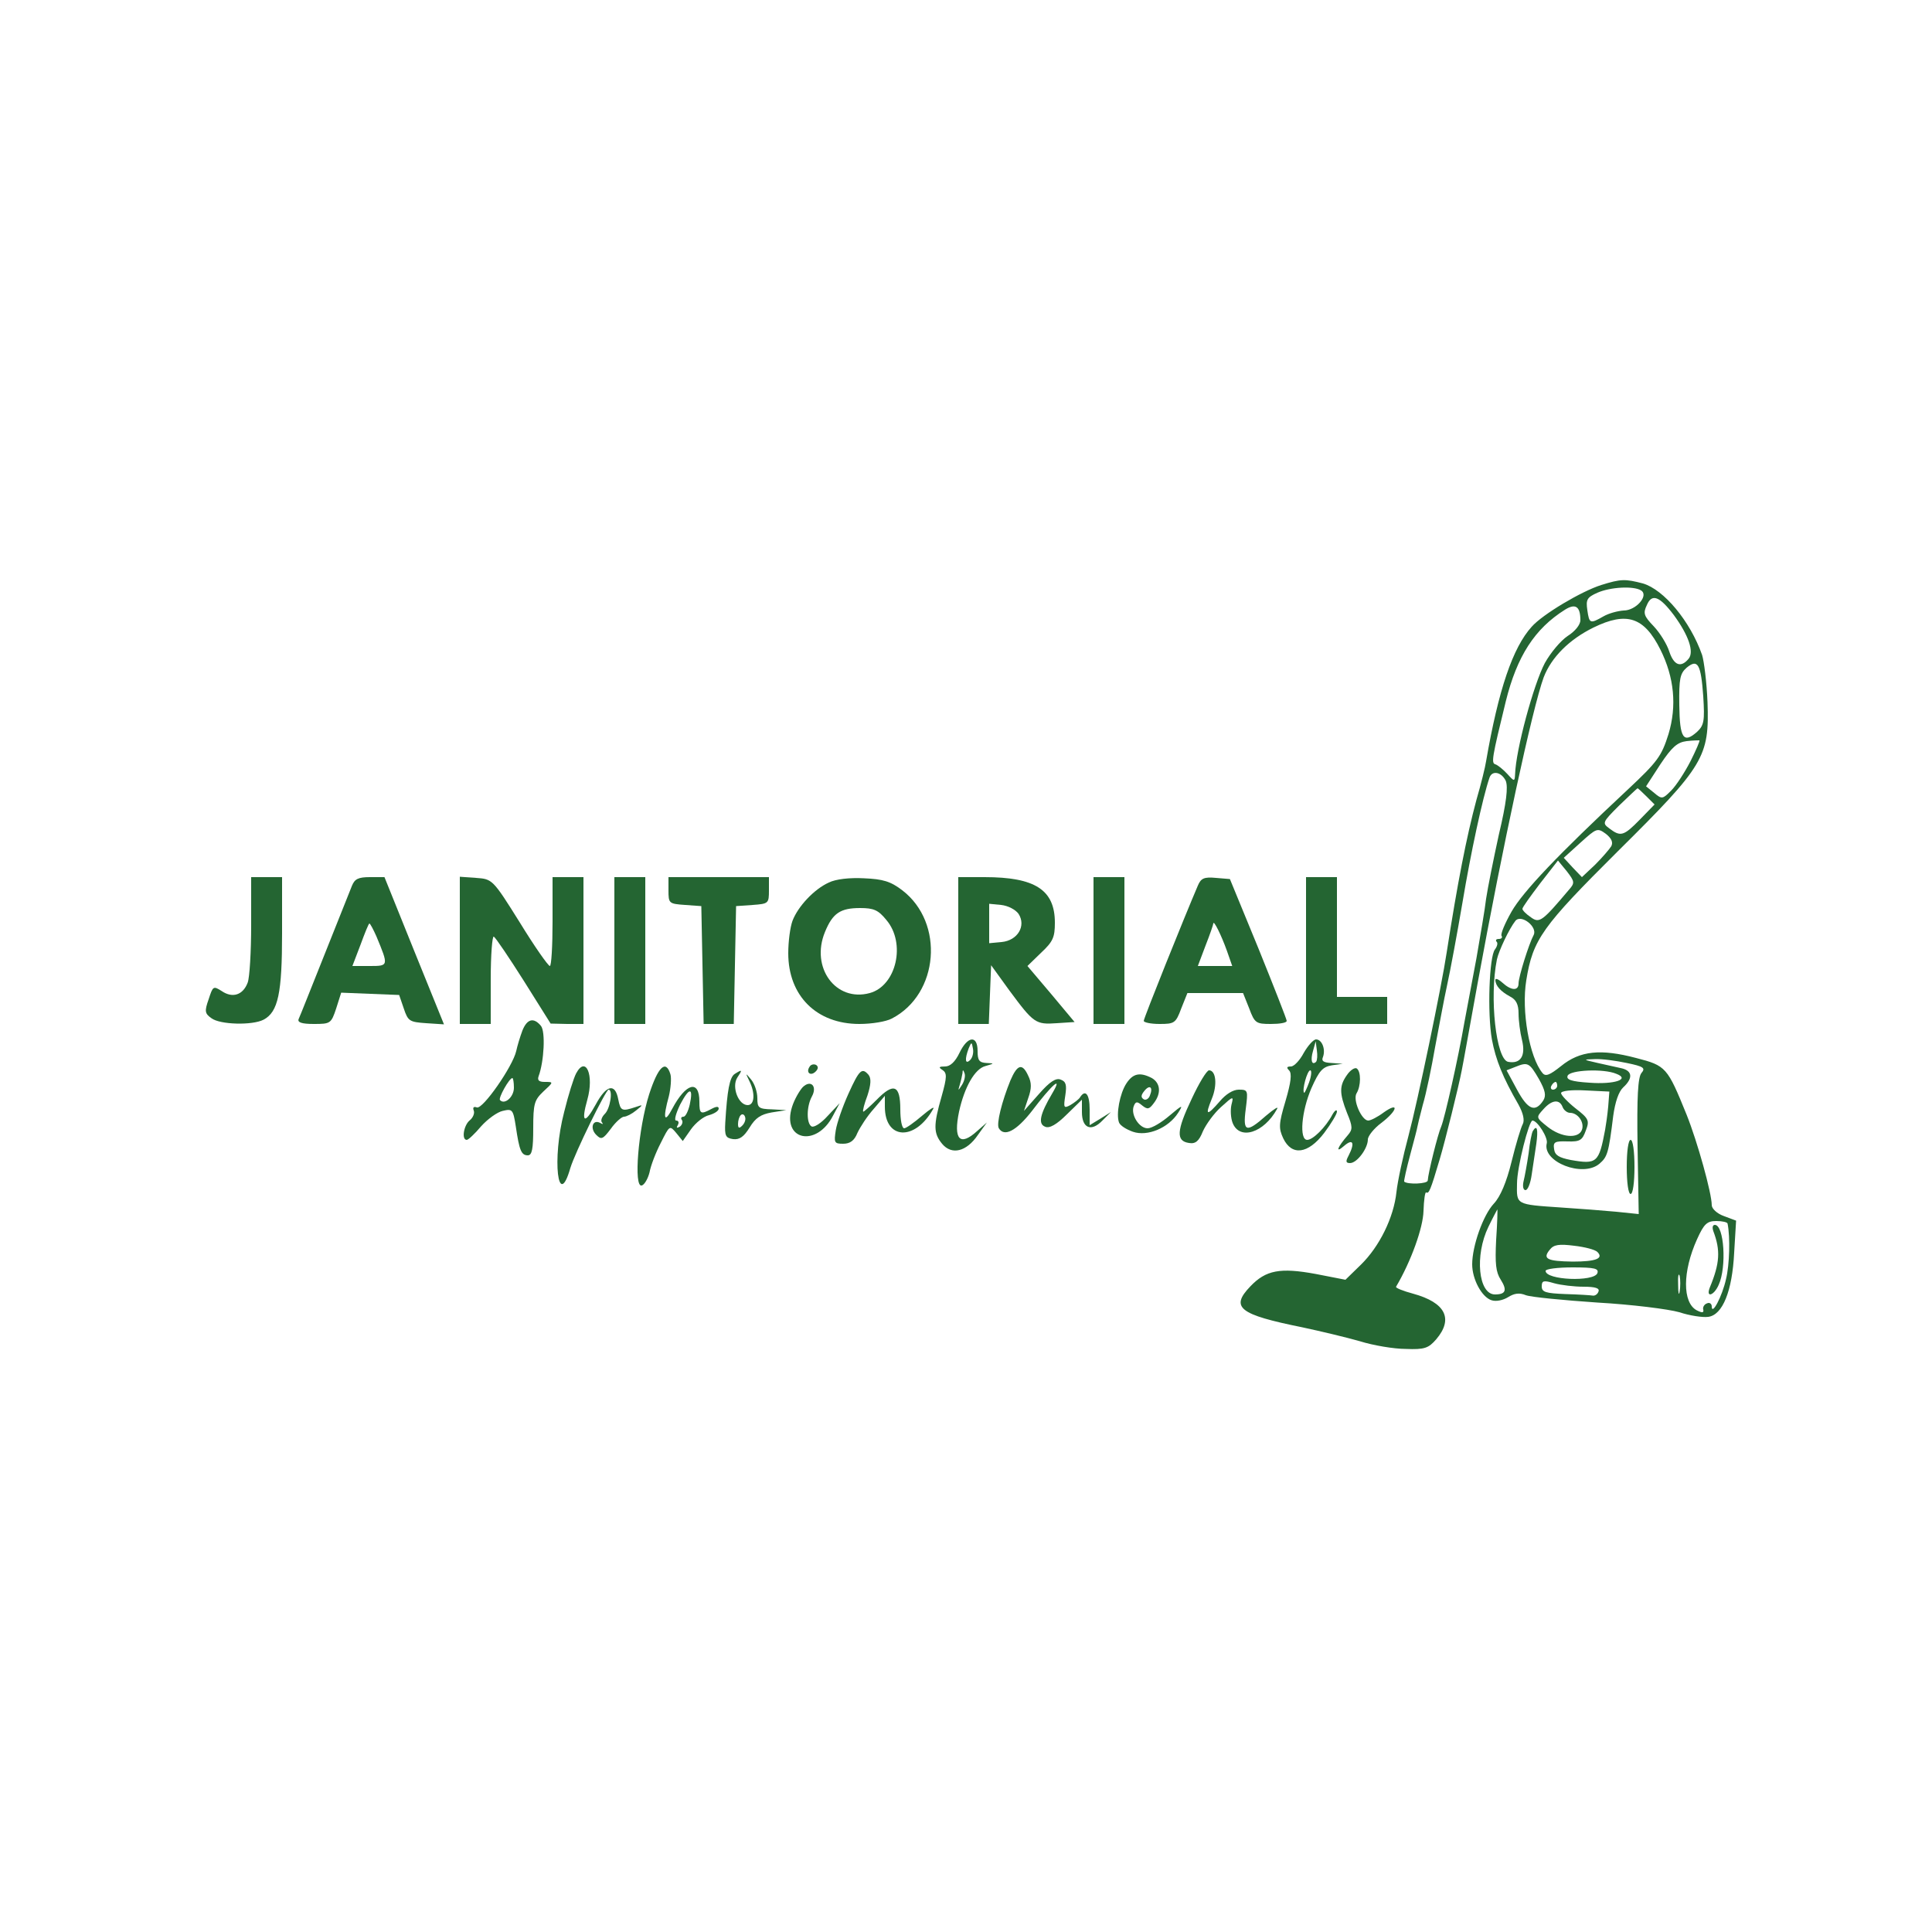 <?xml version="1.0" standalone="no"?>
<!DOCTYPE svg PUBLIC "-//W3C//DTD SVG 20010904//EN"
 "http://www.w3.org/TR/2001/REC-SVG-20010904/DTD/svg10.dtd">
<svg version="1.0" xmlns="http://www.w3.org/2000/svg"
 width="500pt" height="500pt" viewBox="0 0 500 500"
 preserveAspectRatio="xMidYMid meet">

<g transform="translate(0,500) scale(0.1,-0.1)"
fill="#246532" stroke="none">
<path d="M4144 3486 c-51 -16 -152 -76 -180 -108 -49 -54 -86 -163 -118 -348
-2 -14 -13 -59 -25 -100 -26 -97 -49 -215 -77 -395 -13 -87 -75 -385 -99 -475
-14 -52 -28 -117 -31 -145 -7 -66 -44 -141 -92 -188 l-40 -39 -77 15 c-92 17
-129 10 -169 -32 -53 -55 -29 -73 134 -106 47 -10 114 -26 149 -36 35 -11 89
-20 119 -20 49 -2 59 2 79 25 45 53 24 95 -60 118 -26 7 -46 15 -44 18 39 66
70 153 71 196 1 29 4 50 7 48 7 -4 11 5 35 86 14 47 49 188 57 230 3 14 21
115 41 225 65 356 142 713 171 792 20 52 66 98 129 129 86 42 131 27 173 -57
36 -72 43 -146 21 -219 -18 -57 -28 -71 -106 -144 -181 -169 -270 -263 -300
-315 -17 -30 -29 -58 -26 -63 3 -4 0 -8 -7 -8 -7 0 -9 -3 -6 -7 4 -3 2 -12 -4
-20 -15 -18 -20 -165 -8 -233 10 -53 28 -98 69 -169 12 -22 16 -40 11 -50 -5
-9 -18 -52 -29 -97 -13 -53 -29 -91 -46 -109 -28 -30 -56 -110 -56 -157 0 -39
25 -85 50 -93 12 -4 30 0 43 8 16 10 29 12 46 5 14 -5 97 -13 185 -19 89 -5
184 -17 212 -25 27 -9 61 -14 75 -12 37 5 62 66 67 166 l5 83 -32 12 c-17 6
-31 19 -31 28 0 31 -37 164 -65 234 -50 123 -53 127 -131 147 -91 24 -145 19
-194 -21 -29 -23 -40 -28 -48 -18 -34 41 -55 161 -42 240 17 106 41 139 237
334 224 222 237 244 232 386 -2 51 -9 106 -14 122 -31 88 -99 169 -153 185
-46 12 -57 12 -108 -4z m103 -14 c21 -13 -13 -52 -45 -52 -15 -1 -38 -7 -52
-15 -35 -20 -37 -19 -42 16 -4 27 -1 33 26 45 34 15 94 18 113 6z m85 -64 c38
-52 53 -95 38 -113 -20 -24 -38 -17 -50 19 -6 19 -24 48 -40 65 -26 27 -28 34
-18 55 13 31 33 23 70 -26z m-242 -13 c0 -12 -14 -29 -33 -41 -18 -12 -44 -43
-59 -70 -29 -55 -75 -224 -77 -288 -1 -19 -2 -19 -20 1 -11 12 -25 23 -31 25
-11 3 -9 16 27 163 29 117 75 188 153 237 27 17 40 9 40 -27z m318 -197 c4
-64 2 -75 -16 -92 -35 -31 -45 -17 -46 69 -1 69 2 82 19 97 29 24 37 9 43 -74z
m-33 -168 c-15 -29 -37 -63 -50 -76 -22 -22 -24 -23 -44 -6 l-21 17 37 57 c30
45 44 57 68 60 17 2 31 2 33 2 2 -1 -9 -26 -23 -54z m-478 -51 c6 -16 2 -55
-18 -139 -14 -64 -29 -139 -33 -166 -3 -27 -15 -96 -25 -154 -11 -58 -25 -132
-31 -165 -16 -93 -51 -248 -60 -270 -9 -20 -34 -121 -35 -140 0 -9 -52 -11
-61 -3 -1 2 6 34 16 71 10 37 18 68 18 70 0 1 6 27 14 57 9 30 23 98 32 150
10 52 23 124 31 160 8 36 26 133 40 215 21 126 52 271 70 323 7 19 31 14 42
-9z m364 -40 l21 -21 -38 -39 c-42 -43 -50 -45 -79 -23 -19 14 -18 16 25 59
25 24 46 44 48 45 1 0 11 -9 23 -21z m-91 -129 c-5 -8 -24 -30 -42 -48 l-34
-32 -24 25 -23 25 43 39 c42 38 44 39 66 23 15 -12 19 -22 14 -32z m-109 -112
c-70 -83 -77 -88 -99 -72 -12 8 -22 18 -22 22 0 4 21 33 46 66 l46 59 23 -28
c20 -26 21 -30 6 -47z m-92 -118 c-12 -22 -39 -108 -39 -125 0 -20 -19 -19
-42 2 -10 9 -18 12 -18 7 0 -15 14 -30 38 -43 16 -8 22 -21 22 -44 0 -18 4
-49 9 -69 10 -41 -4 -62 -36 -56 -31 6 -49 166 -29 265 5 23 32 80 48 100 15
18 58 -16 47 -37z m241 -331 c44 -9 49 -13 38 -26 -9 -11 -12 -61 -10 -190 l3
-175 -58 6 c-32 3 -96 8 -143 11 -118 8 -115 7 -114 62 0 42 31 163 40 163 13
0 41 -45 37 -59 -12 -48 93 -89 136 -53 21 18 24 27 36 124 5 36 14 63 26 74
25 23 24 42 -3 49 -13 3 -41 9 -63 14 -39 9 -39 9 -8 10 18 1 55 -4 83 -10z
m-227 -42 c16 -29 19 -42 11 -55 -21 -32 -40 -24 -68 28 l-27 50 23 9 c32 13
36 11 61 -32z m200 14 c37 -14 -5 -28 -70 -23 -47 3 -60 8 -56 18 6 15 93 19
126 5z m-153 -31 c0 -5 -5 -10 -11 -10 -5 0 -7 5 -4 10 3 6 8 10 11 10 2 0 4
-4 4 -10z m132 -54 c-2 -22 -6 -49 -8 -60 -16 -85 -21 -90 -89 -78 -30 6 -41
12 -43 28 -3 19 2 21 35 20 32 -1 38 3 47 28 10 26 8 31 -27 58 -20 16 -37 34
-37 39 0 6 28 9 63 7 l62 -3 -3 -39z m-118 -1 c3 -8 12 -15 19 -15 21 0 38
-25 31 -44 -9 -24 -54 -20 -89 8 -30 24 -30 24 -11 45 22 25 42 27 50 6z
m-172 -344 c-3 -61 -1 -83 12 -103 17 -27 13 -38 -15 -38 -43 0 -53 101 -17
175 12 25 23 45 23 45 1 0 0 -35 -3 -79z m599 42 c7 -35 5 -106 -4 -143 -10
-45 -37 -96 -37 -71 0 7 -6 11 -12 8 -7 -2 -12 -10 -10 -16 2 -9 -3 -9 -17 -2
-37 20 -37 100 1 184 18 40 26 47 50 47 15 0 29 -3 29 -7z m-337 -73 c17 -17
-4 -25 -64 -25 -66 1 -79 7 -59 31 10 13 24 15 63 10 27 -3 54 -10 60 -16z m0
-55 c-9 -23 -134 -18 -134 6 0 5 31 9 70 9 58 0 68 -3 64 -15z m213 -47 c-2
-13 -4 -5 -4 17 -1 22 1 32 4 23 2 -10 2 -28 0 -40z m-249 12 c31 0 42 -4 39
-12 -2 -7 -9 -12 -15 -11 -5 1 -37 3 -71 4 -51 2 -61 5 -61 20 0 15 5 16 32 8
18 -5 52 -9 76 -9z"/>
<path d="M3967 2073 c-3 -5 -8 -30 -11 -58 -4 -27 -10 -60 -13 -72 -3 -13 -1
-23 5 -23 6 0 13 18 16 40 3 22 9 58 12 80 5 37 2 51 -9 33z"/>
<path d="M4210 1980 c0 -40 4 -70 10 -70 6 0 10 30 10 70 0 40 -4 70 -10 70
-6 0 -10 -30 -10 -70z"/>
<path d="M4434 1814 c19 -50 17 -83 -9 -146 -11 -28 11 -21 23 7 21 46 14 155
-10 155 -6 0 -7 -7 -4 -16z"/>
<path d="M650 2606 c0 -69 -4 -136 -9 -149 -12 -32 -39 -41 -67 -22 -22 14
-23 13 -34 -21 -11 -31 -10 -37 7 -49 22 -17 106 -19 135 -4 38 20 48 69 48
224 l0 145 -40 0 -40 0 0 -124z"/>
<path d="M911 2708 c-5 -13 -37 -93 -71 -178 -34 -85 -64 -161 -67 -167 -4 -9
8 -13 39 -13 43 0 45 1 58 40 l13 41 75 -3 75 -3 12 -35 c11 -33 15 -35 58
-38 l46 -3 -77 190 -77 191 -38 0 c-30 0 -39 -5 -46 -22z m63 -131 c32 -77 32
-77 -17 -77 l-45 0 21 55 c11 30 21 55 23 55 2 0 10 -15 18 -33z"/>
<path d="M1190 2541 l0 -191 40 0 40 0 0 116 c0 63 4 113 8 110 5 -3 40 -55
78 -115 l69 -110 43 -1 42 0 0 190 0 190 -40 0 -40 0 0 -115 c0 -63 -3 -115
-7 -115 -5 1 -40 51 -78 113 -70 112 -71 112 -113 115 l-42 3 0 -190z"/>
<path d="M1590 2540 l0 -190 40 0 40 0 0 190 0 190 -40 0 -40 0 0 -190z"/>
<path d="M1730 2696 c0 -34 1 -35 43 -38 l42 -3 3 -152 3 -153 39 0 39 0 3
153 3 152 43 3 c41 3 42 4 42 38 l0 34 -130 0 -130 0 0 -34z"/>
<path d="M2145 2716 c-38 -17 -80 -62 -94 -99 -6 -16 -11 -53 -11 -84 0 -110
73 -183 184 -183 32 0 69 6 84 14 122 63 137 248 27 332 -30 23 -50 29 -99 31
-37 2 -73 -2 -91 -11z m149 -97 c51 -60 26 -170 -43 -189 -88 -24 -154 66
-116 158 20 49 40 62 91 62 35 0 47 -5 68 -31z"/>
<path d="M2480 2540 l0 -190 40 0 39 0 3 76 3 76 47 -65 c63 -85 68 -89 123
-85 l46 3 -61 73 -61 72 35 34 c31 29 36 40 36 78 0 85 -51 118 -182 118 l-68
0 0 -190z m156 95 c20 -31 -2 -69 -44 -73 l-32 -3 0 51 0 51 31 -3 c18 -2 37
-12 45 -23z"/>
<path d="M2830 2540 l0 -190 40 0 40 0 0 190 0 190 -40 0 -40 0 0 -190z"/>
<path d="M3100 2708 c-36 -84 -140 -343 -140 -350 0 -4 18 -8 41 -8 38 0 42 2
56 40 l16 40 72 0 72 0 16 -40 c14 -38 18 -40 56 -40 23 0 41 3 41 8 0 4 -33
88 -73 187 l-74 180 -36 3 c-31 3 -39 -1 -47 -20z m75 -168 l14 -40 -44 0 -45
0 20 53 c11 28 20 54 20 57 1 10 21 -31 35 -70z"/>
<path d="M3380 2540 l0 -190 105 0 105 0 0 35 0 35 -65 0 -65 0 0 155 0 155
-40 0 -40 0 0 -190z"/>
<path d="M1352 2333 c-6 -16 -13 -39 -16 -53 -9 -40 -87 -152 -102 -146 -8 3
-11 0 -8 -8 3 -7 -2 -19 -11 -26 -15 -13 -21 -50 -7 -50 4 0 21 16 37 35 17
19 42 37 56 40 25 6 27 4 34 -41 9 -61 14 -74 31 -74 11 0 14 17 14 70 0 64 3
73 26 95 27 25 27 25 4 25 -15 0 -20 4 -16 15 14 38 18 115 6 130 -19 23 -36
18 -48 -12z m-22 -148 c0 -24 -24 -45 -36 -32 -5 5 24 57 32 57 2 0 4 -11 4
-25z"/>
<path d="M2483 2275 c-11 -23 -24 -35 -37 -35 -16 0 -18 -2 -7 -9 12 -8 12
-18 -2 -68 -22 -76 -21 -96 1 -123 25 -30 63 -21 93 23 l23 32 -25 -22 c-45
-41 -62 -22 -47 50 14 64 41 111 68 118 24 7 24 7 3 8 -19 1 -23 7 -23 31 0
42 -26 39 -47 -5z m28 -18 c-13 -13 -15 1 -4 30 7 17 8 17 11 -1 2 -10 -1 -23
-7 -29z m-21 -64 c-11 -17 -11 -17 -6 0 3 10 6 24 7 30 0 9 2 9 5 0 3 -7 0
-20 -6 -30z"/>
<path d="M3374 2275 c-10 -19 -25 -35 -33 -35 -11 0 -12 -3 -5 -10 8 -8 5 -31
-9 -79 -18 -60 -18 -71 -6 -97 22 -46 64 -41 106 14 18 24 33 49 33 55 0 7 -6
3 -12 -8 -17 -32 -50 -65 -65 -65 -21 0 -15 74 11 134 20 45 29 55 53 59 l28
4 -29 2 c-21 1 -27 5 -22 16 7 20 -3 45 -18 45 -7 0 -21 -16 -32 -35z m32 -23
c-11 -10 -15 4 -8 28 l7 25 3 -23 c2 -13 1 -26 -2 -30z m-18 -53 c-6 -16 -12
-29 -13 -27 -6 6 8 58 16 58 4 0 3 -14 -3 -31z"/>
<path d="M2095 2239 c-10 -15 3 -25 16 -12 7 7 7 13 1 17 -6 3 -14 1 -17 -5z"/>
<path d="M1491 2222 c-6 -11 -20 -55 -31 -100 -32 -122 -16 -256 16 -145 12
40 92 203 99 203 12 0 4 -50 -10 -63 -8 -8 -11 -18 -7 -22 4 -5 2 -5 -5 -1
-19 10 -27 -14 -10 -31 13 -13 17 -12 38 16 12 17 28 31 34 31 6 0 20 7 31 16
19 15 19 16 -1 9 -36 -12 -39 -10 -45 20 -8 43 -31 37 -58 -13 -29 -53 -39
-48 -22 12 18 64 -4 115 -29 68z"/>
<path d="M1680 2168 c-28 -88 -41 -243 -19 -236 7 2 16 18 20 34 3 17 16 51
29 76 23 46 23 46 40 26 l17 -21 21 30 c12 17 33 34 47 37 14 4 25 11 25 17 0
6 -6 6 -19 -1 -28 -15 -31 -13 -31 19 0 58 -35 48 -70 -18 -21 -40 -25 -26 -9
32 5 21 7 47 4 57 -12 39 -32 19 -55 -52z m105 -27 c-4 -17 -11 -31 -16 -31
-6 0 -8 -4 -4 -9 3 -5 0 -13 -6 -17 -8 -4 -9 -3 -5 4 4 7 2 12 -4 12 -6 0 -1
18 10 41 24 46 35 46 25 0z"/>
<path d="M2615 2204 c-22 -54 -37 -113 -30 -124 14 -23 45 -7 85 44 53 70 82
95 53 46 -32 -54 -37 -79 -18 -86 11 -5 30 6 56 32 l39 38 0 -32 c0 -42 24
-52 53 -22 l22 22 -27 -17 -28 -17 0 41 c0 39 -11 53 -25 31 -3 -5 -15 -14
-25 -20 -17 -9 -18 -7 -13 25 4 27 2 36 -12 41 -12 5 -28 -5 -56 -37 l-39 -44
11 33 c9 25 9 40 0 58 -15 33 -28 30 -46 -12z"/>
<path d="M3486 2218 c-20 -28 -20 -47 0 -98 15 -36 15 -43 2 -58 -27 -31 -33
-48 -10 -28 24 21 29 8 12 -25 -8 -15 -7 -19 4 -19 18 0 46 38 46 61 0 9 16
29 35 43 42 32 47 56 6 27 -16 -12 -34 -21 -40 -21 -17 0 -41 54 -30 71 11 18
12 56 0 64 -5 3 -17 -5 -25 -17z"/>
<path d="M1902 2221 c-14 -8 -20 -44 -25 -126 -2 -35 1 -40 20 -43 17 -2 28 6
43 30 15 25 29 34 57 39 l38 6 -37 2 c-35 1 -38 4 -38 29 0 16 -7 37 -16 48
-15 18 -15 18 -5 -3 16 -32 14 -63 -4 -63 -24 0 -42 47 -27 71 14 21 13 22 -6
10z m19 -134 c-8 -8 -11 -7 -11 4 0 9 3 19 7 23 4 4 9 2 11 -4 3 -7 -1 -17 -7
-23z"/>
<path d="M2196 2170 c-15 -33 -30 -76 -33 -95 -5 -32 -4 -35 19 -35 18 0 29 8
37 28 7 15 25 43 42 62 l29 34 0 -28 c0 -86 78 -90 125 -6 5 8 -8 0 -28 -17
-21 -18 -42 -33 -47 -33 -6 0 -10 22 -10 49 0 63 -17 70 -61 25 -18 -18 -34
-32 -35 -31 -2 2 3 21 11 42 9 28 10 44 3 53 -17 20 -24 14 -52 -48z"/>
<path d="M3084 2156 c-39 -82 -41 -109 -7 -114 17 -3 26 5 36 30 8 18 29 47
47 63 32 29 33 29 27 6 -3 -13 -2 -34 3 -47 18 -46 81 -26 115 36 5 8 -8 0
-28 -17 -52 -46 -61 -43 -53 17 6 48 6 50 -18 50 -15 0 -34 -12 -49 -30 -34
-39 -39 -38 -21 6 15 36 11 74 -7 74 -6 0 -26 -33 -45 -74z"/>
<path d="M2915 2196 c-17 -26 -27 -80 -19 -101 3 -8 19 -18 36 -24 38 -13 92
10 117 49 14 22 11 21 -22 -7 -21 -18 -46 -33 -57 -33 -22 0 -44 35 -36 57 5
13 9 13 22 2 14 -11 18 -10 30 6 20 26 17 52 -5 65 -31 16 -49 12 -66 -14z
m61 -31 c-3 -9 -11 -13 -16 -10 -8 5 -7 11 1 21 14 18 24 11 15 -11z"/>
<path d="M2077 2186 c-8 -9 -21 -31 -27 -50 -28 -87 63 -107 106 -23 l17 32
-31 -33 c-17 -19 -36 -31 -42 -27 -13 8 -13 51 1 77 15 27 -3 45 -24 24z"/>
</g>
</svg>
